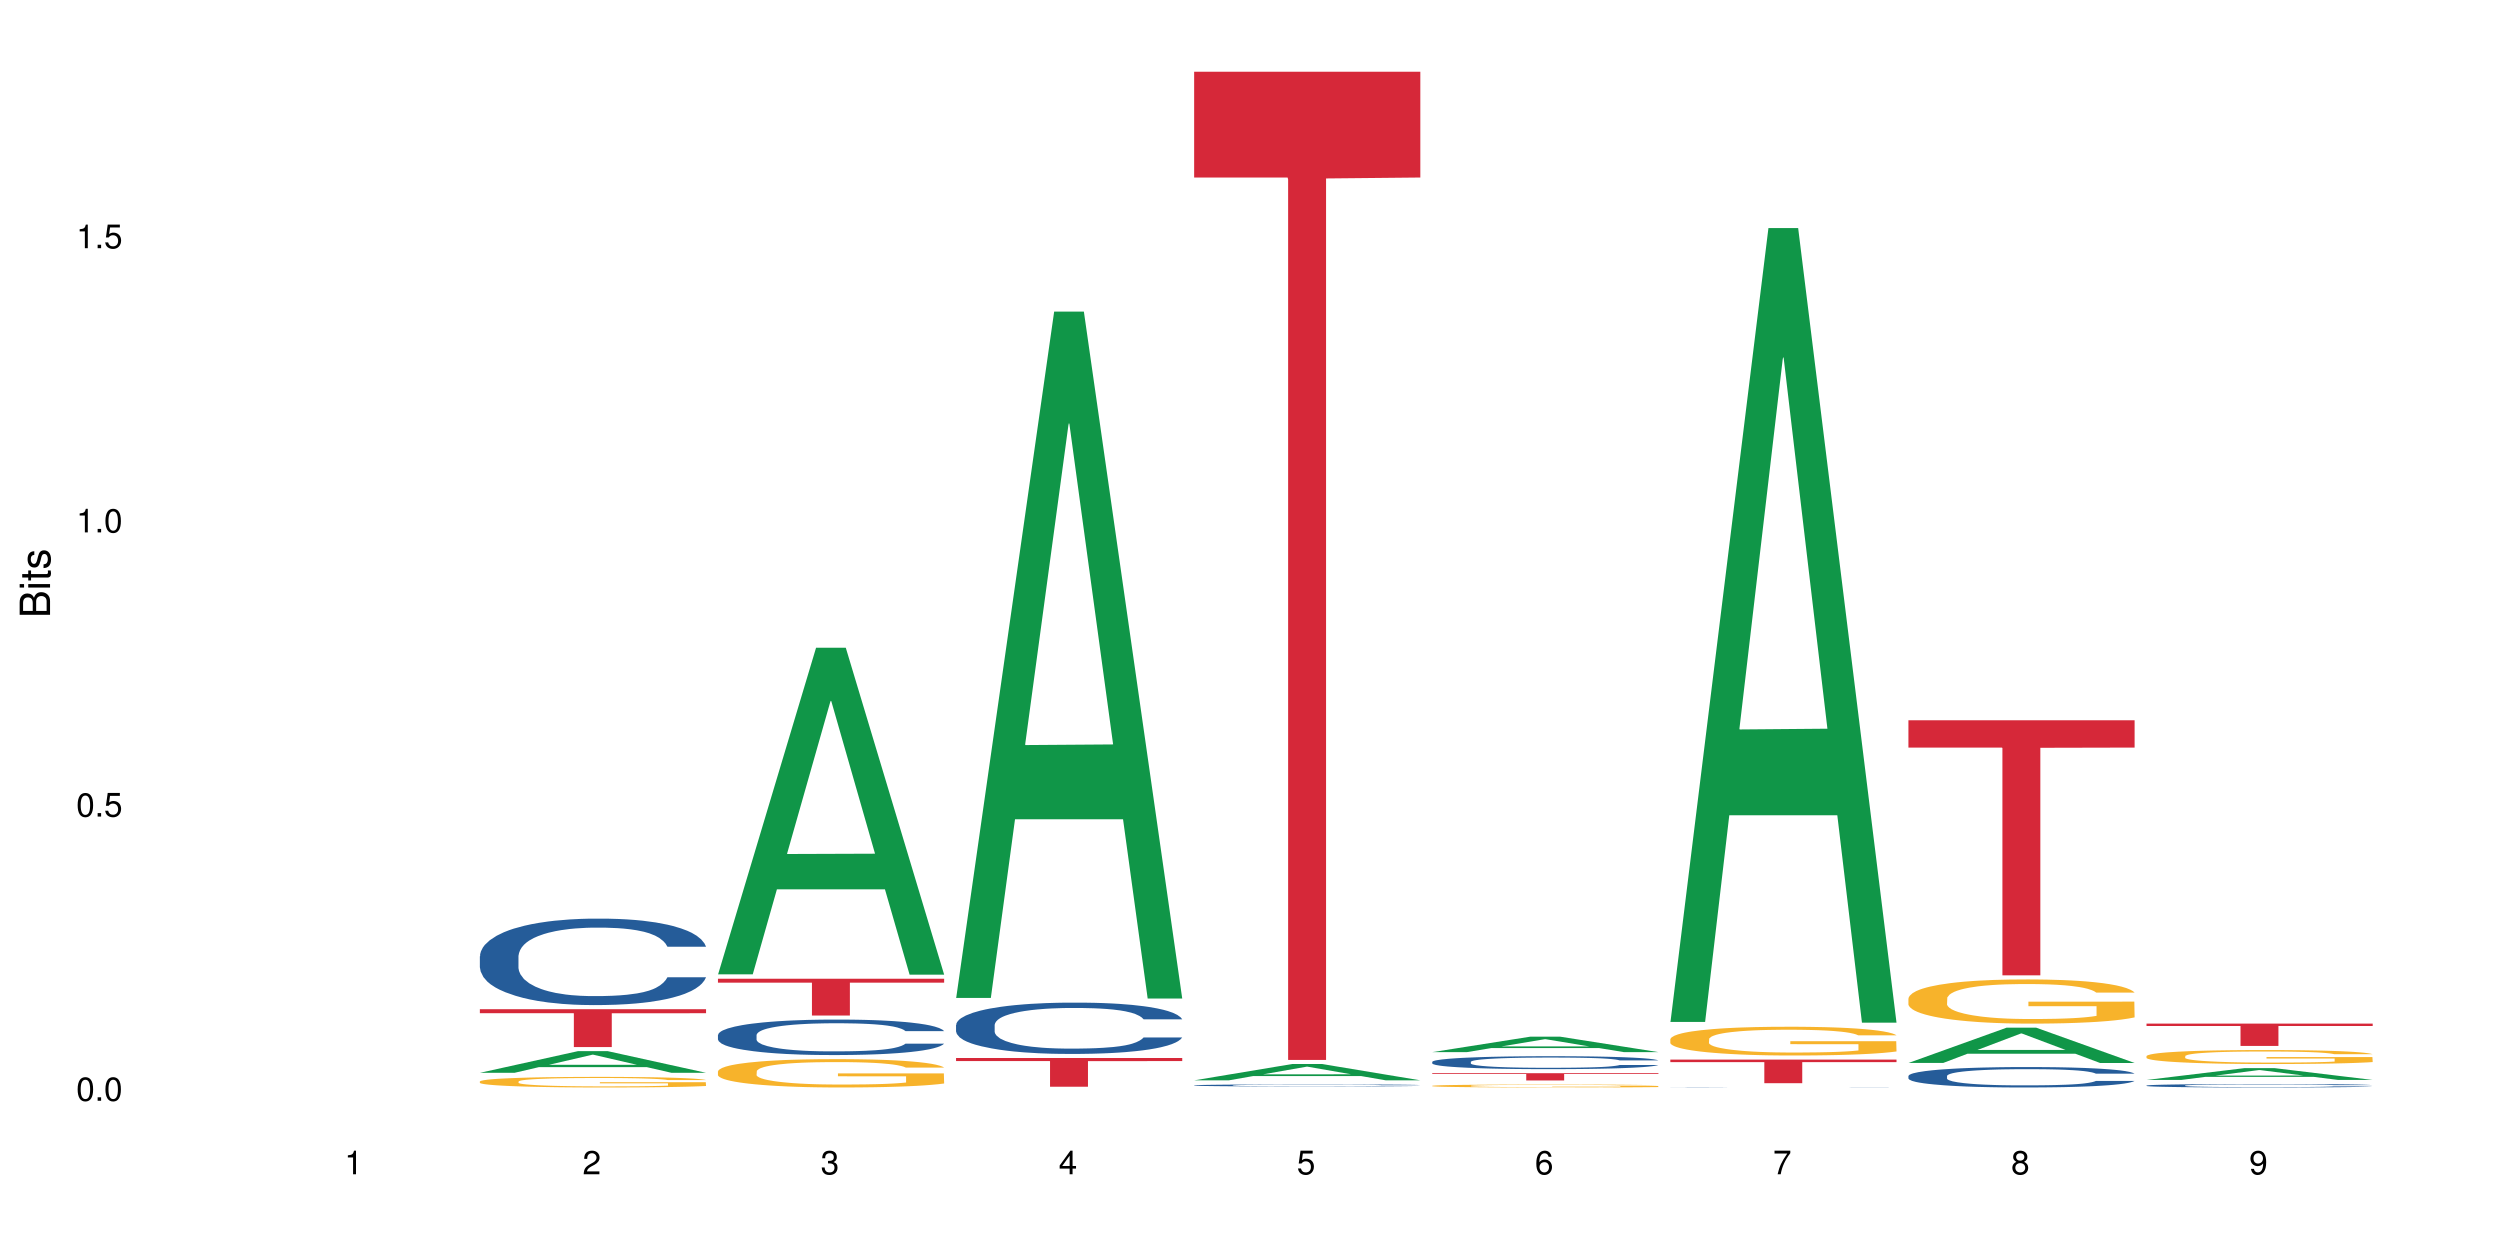 <?xml version="1.0" encoding="UTF-8"?>
<svg xmlns="http://www.w3.org/2000/svg" xmlns:xlink="http://www.w3.org/1999/xlink" width="720pt" height="360pt" viewBox="0 0 720 360" version="1.1">
<defs>
<g>
<symbol overflow="visible" id="glyph0-0">
<path style="stroke:none;" d=""/>
</symbol>
<symbol overflow="visible" id="glyph0-1">
<path style="stroke:none;" d="M 2.641 -6.797 C 2 -6.797 1.422 -6.531 1.078 -6.047 C 0.641 -5.453 0.406 -4.547 0.406 -3.297 C 0.406 -1 1.188 0.219 2.641 0.219 C 4.078 0.219 4.859 -1 4.859 -3.234 C 4.859 -4.562 4.656 -5.438 4.203 -6.047 C 3.844 -6.531 3.281 -6.797 2.641 -6.797 Z M 2.641 -6.047 C 3.547 -6.047 4 -5.125 4 -3.312 C 4 -1.375 3.562 -0.484 2.625 -0.484 C 1.734 -0.484 1.281 -1.422 1.281 -3.281 C 1.281 -5.141 1.734 -6.047 2.641 -6.047 Z M 2.641 -6.047 "/>
</symbol>
<symbol overflow="visible" id="glyph0-2">
<path style="stroke:none;" d="M 1.828 -1 L 0.828 -1 L 0.828 0 L 1.828 0 Z M 1.828 -1 "/>
</symbol>
<symbol overflow="visible" id="glyph0-3">
<path style="stroke:none;" d="M 4.562 -6.797 L 1.062 -6.797 L 0.547 -3.094 L 1.328 -3.094 C 1.719 -3.562 2.047 -3.734 2.578 -3.734 C 3.484 -3.734 4.062 -3.109 4.062 -2.094 C 4.062 -1.125 3.484 -0.531 2.578 -0.531 C 1.828 -0.531 1.375 -0.906 1.188 -1.672 L 0.328 -1.672 C 0.453 -1.109 0.547 -0.844 0.75 -0.594 C 1.125 -0.078 1.828 0.219 2.594 0.219 C 3.969 0.219 4.922 -0.781 4.922 -2.219 C 4.922 -3.562 4.031 -4.484 2.719 -4.484 C 2.25 -4.484 1.859 -4.359 1.469 -4.062 L 1.734 -5.969 L 4.562 -5.969 Z M 4.562 -6.797 "/>
</symbol>
<symbol overflow="visible" id="glyph0-4">
<path style="stroke:none;" d="M 2.484 -4.844 L 2.484 0 L 3.328 0 L 3.328 -6.797 L 2.766 -6.797 C 2.469 -5.75 2.281 -5.609 0.984 -5.453 L 0.984 -4.844 Z M 2.484 -4.844 "/>
</symbol>
<symbol overflow="visible" id="glyph0-5">
<path style="stroke:none;" d="M 4.859 -0.828 L 1.281 -0.828 C 1.359 -1.391 1.672 -1.75 2.5 -2.234 L 3.469 -2.75 C 4.406 -3.266 4.906 -3.969 4.906 -4.812 C 4.906 -5.375 4.672 -5.906 4.266 -6.266 C 3.859 -6.625 3.375 -6.797 2.719 -6.797 C 1.859 -6.797 1.219 -6.5 0.844 -5.922 C 0.609 -5.562 0.5 -5.125 0.484 -4.438 L 1.328 -4.438 C 1.359 -4.906 1.406 -5.188 1.531 -5.406 C 1.75 -5.812 2.188 -6.062 2.703 -6.062 C 3.469 -6.062 4.031 -5.516 4.031 -4.781 C 4.031 -4.25 3.719 -3.797 3.125 -3.438 L 2.234 -2.938 C 0.812 -2.141 0.406 -1.5 0.328 0 L 4.859 0 Z M 4.859 -0.828 "/>
</symbol>
<symbol overflow="visible" id="glyph0-6">
<path style="stroke:none;" d="M 2.125 -3.125 L 2.578 -3.125 C 3.516 -3.125 3.984 -2.703 3.984 -1.891 C 3.984 -1.031 3.469 -0.531 2.578 -0.531 C 1.656 -0.531 1.203 -0.984 1.156 -1.969 L 0.312 -1.969 C 0.344 -1.422 0.438 -1.078 0.609 -0.766 C 0.953 -0.109 1.625 0.219 2.547 0.219 C 3.953 0.219 4.859 -0.609 4.859 -1.906 C 4.859 -2.766 4.516 -3.25 3.703 -3.516 C 4.344 -3.766 4.656 -4.25 4.656 -4.938 C 4.656 -6.109 3.875 -6.797 2.578 -6.797 C 1.203 -6.797 0.484 -6.047 0.453 -4.609 L 1.297 -4.609 C 1.312 -5.016 1.344 -5.25 1.453 -5.453 C 1.641 -5.828 2.062 -6.062 2.594 -6.062 C 3.344 -6.062 3.797 -5.625 3.797 -4.906 C 3.797 -4.422 3.609 -4.141 3.25 -3.984 C 3.016 -3.891 2.719 -3.844 2.125 -3.844 Z M 2.125 -3.125 "/>
</symbol>
<symbol overflow="visible" id="glyph0-7">
<path style="stroke:none;" d="M 3.141 -1.625 L 3.141 0 L 3.984 0 L 3.984 -1.625 L 4.984 -1.625 L 4.984 -2.391 L 3.984 -2.391 L 3.984 -6.797 L 3.359 -6.797 L 0.266 -2.516 L 0.266 -1.625 Z M 3.141 -2.391 L 1 -2.391 L 3.141 -5.359 Z M 3.141 -2.391 "/>
</symbol>
<symbol overflow="visible" id="glyph0-8">
<path style="stroke:none;" d="M 4.781 -5.031 C 4.609 -6.141 3.891 -6.797 2.844 -6.797 C 2.094 -6.797 1.422 -6.438 1.031 -5.828 C 0.609 -5.172 0.406 -4.344 0.406 -3.094 C 0.406 -1.953 0.578 -1.234 0.984 -0.625 C 1.359 -0.078 1.953 0.219 2.703 0.219 C 3.984 0.219 4.922 -0.734 4.922 -2.078 C 4.922 -3.344 4.062 -4.234 2.844 -4.234 C 2.172 -4.234 1.641 -3.969 1.281 -3.469 C 1.281 -5.125 1.828 -6.047 2.797 -6.047 C 3.391 -6.047 3.797 -5.672 3.938 -5.031 Z M 2.734 -3.484 C 3.547 -3.484 4.062 -2.922 4.062 -2 C 4.062 -1.156 3.484 -0.531 2.703 -0.531 C 1.922 -0.531 1.328 -1.188 1.328 -2.047 C 1.328 -2.891 1.906 -3.484 2.734 -3.484 Z M 2.734 -3.484 "/>
</symbol>
<symbol overflow="visible" id="glyph0-9">
<path style="stroke:none;" d="M 4.984 -6.797 L 0.438 -6.797 L 0.438 -5.969 L 4.109 -5.969 C 2.5 -3.656 1.828 -2.234 1.328 0 L 2.219 0 C 2.594 -2.172 3.453 -4.047 4.984 -6.094 Z M 4.984 -6.797 "/>
</symbol>
<symbol overflow="visible" id="glyph0-10">
<path style="stroke:none;" d="M 3.75 -3.578 C 4.453 -4 4.688 -4.344 4.688 -4.984 C 4.688 -6.047 3.844 -6.797 2.641 -6.797 C 1.438 -6.797 0.594 -6.047 0.594 -4.984 C 0.594 -4.359 0.828 -4.016 1.516 -3.578 C 0.734 -3.203 0.359 -2.641 0.359 -1.891 C 0.359 -0.641 1.297 0.219 2.641 0.219 C 3.984 0.219 4.922 -0.641 4.922 -1.875 C 4.922 -2.641 4.531 -3.203 3.75 -3.578 Z M 2.641 -6.047 C 3.359 -6.047 3.812 -5.625 3.812 -4.969 C 3.812 -4.344 3.344 -3.922 2.641 -3.922 C 1.922 -3.922 1.453 -4.344 1.453 -4.984 C 1.453 -5.625 1.922 -6.047 2.641 -6.047 Z M 2.641 -3.203 C 3.484 -3.203 4.062 -2.672 4.062 -1.875 C 4.062 -1.062 3.484 -0.531 2.625 -0.531 C 1.797 -0.531 1.219 -1.078 1.219 -1.875 C 1.219 -2.672 1.797 -3.203 2.641 -3.203 Z M 2.641 -3.203 "/>
</symbol>
<symbol overflow="visible" id="glyph0-11">
<path style="stroke:none;" d="M 0.516 -1.547 C 0.672 -0.438 1.406 0.219 2.438 0.219 C 3.188 0.219 3.859 -0.141 4.266 -0.75 C 4.688 -1.406 4.891 -2.25 4.891 -3.484 C 4.891 -4.625 4.703 -5.359 4.312 -5.953 C 3.938 -6.5 3.344 -6.797 2.594 -6.797 C 1.297 -6.797 0.359 -5.844 0.359 -4.516 C 0.359 -3.25 1.234 -2.344 2.453 -2.344 C 3.094 -2.344 3.562 -2.578 4.016 -3.109 C 4 -1.453 3.469 -0.531 2.5 -0.531 C 1.906 -0.531 1.484 -0.906 1.359 -1.547 Z M 2.578 -6.062 C 3.375 -6.062 3.969 -5.406 3.969 -4.531 C 3.969 -3.688 3.375 -3.094 2.547 -3.094 C 1.734 -3.094 1.234 -3.672 1.234 -4.578 C 1.234 -5.438 1.797 -6.062 2.578 -6.062 Z M 2.578 -6.062 "/>
</symbol>
<symbol overflow="visible" id="glyph1-0">
<path style="stroke:none;" d=""/>
</symbol>
<symbol overflow="visible" id="glyph1-1">
<path style="stroke:none;" d="M 0 -0.953 L 0 -4.891 C 0 -5.719 -0.234 -6.344 -0.734 -6.797 C -1.188 -7.234 -1.812 -7.469 -2.5 -7.469 C -3.547 -7.469 -4.188 -7 -4.625 -5.875 C -4.984 -6.672 -5.641 -7.094 -6.531 -7.094 C -7.156 -7.094 -7.734 -6.859 -8.141 -6.391 C -8.562 -5.938 -8.75 -5.344 -8.75 -4.5 L -8.75 -0.953 Z M -4.984 -2.062 L -7.766 -2.062 L -7.766 -4.219 C -7.766 -4.844 -7.688 -5.203 -7.453 -5.5 C -7.219 -5.812 -6.859 -5.969 -6.375 -5.969 C -5.906 -5.969 -5.531 -5.812 -5.297 -5.5 C -5.062 -5.203 -4.984 -4.844 -4.984 -4.219 Z M -0.984 -2.062 L -4 -2.062 L -4 -4.781 C -4 -5.328 -3.859 -5.688 -3.578 -5.953 C -3.297 -6.219 -2.922 -6.359 -2.484 -6.359 C -2.062 -6.359 -1.688 -6.219 -1.406 -5.953 C -1.109 -5.688 -0.984 -5.328 -0.984 -4.781 Z M -0.984 -2.062 "/>
</symbol>
<symbol overflow="visible" id="glyph1-2">
<path style="stroke:none;" d="M -6.281 -1.797 L -6.281 -0.797 L 0 -0.797 L 0 -1.797 Z M -8.75 -1.797 L -8.75 -0.797 L -7.484 -0.797 L -7.484 -1.797 Z M -8.75 -1.797 "/>
</symbol>
<symbol overflow="visible" id="glyph1-3">
<path style="stroke:none;" d="M -6.281 -3.047 L -6.281 -2.016 L -8.016 -2.016 L -8.016 -1.016 L -6.281 -1.016 L -6.281 -0.172 L -5.469 -0.172 L -5.469 -1.016 L -0.719 -1.016 C -0.078 -1.016 0.281 -1.453 0.281 -2.234 C 0.281 -2.469 0.25 -2.719 0.188 -3.047 L -0.641 -3.047 C -0.609 -2.922 -0.594 -2.766 -0.594 -2.562 C -0.594 -2.141 -0.719 -2.016 -1.156 -2.016 L -5.469 -2.016 L -5.469 -3.047 Z M -6.281 -3.047 "/>
</symbol>
<symbol overflow="visible" id="glyph1-4">
<path style="stroke:none;" d="M -4.531 -5.25 C -5.766 -5.25 -6.469 -4.422 -6.469 -2.969 C -6.469 -1.516 -5.719 -0.562 -4.547 -0.562 C -3.562 -0.562 -3.094 -1.062 -2.734 -2.562 L -2.516 -3.484 C -2.344 -4.188 -2.094 -4.469 -1.625 -4.469 C -1.047 -4.469 -0.641 -3.875 -0.641 -3 C -0.641 -2.453 -0.797 -2 -1.062 -1.75 C -1.25 -1.594 -1.422 -1.531 -1.875 -1.469 L -1.875 -0.406 C -0.422 -0.453 0.281 -1.266 0.281 -2.922 C 0.281 -4.5 -0.5 -5.516 -1.719 -5.516 C -2.656 -5.516 -3.172 -4.984 -3.469 -3.734 L -3.703 -2.766 C -3.891 -1.953 -4.156 -1.609 -4.594 -1.609 C -5.172 -1.609 -5.547 -2.125 -5.547 -2.938 C -5.547 -3.75 -5.203 -4.172 -4.531 -4.203 Z M -4.531 -5.25 "/>
</symbol>
</g>
</defs>
<g id="surface102956">
<rect x="0" y="0" width="720" height="360" style="fill:rgb(100%,100%,100%);fill-opacity:1;stroke:none;"/>
<path style=" stroke:none;fill-rule:nonzero;fill:rgb(6.275%,58.824%,28.235%);fill-opacity:1;" d="M 138.199 308.961 L 138.27 308.957 L 166.457 302.73 L 175.016 302.73 L 203.344 308.969 L 193.391 308.969 L 186.293 307.34 L 155.18 307.34 L 148.223 308.961 L 138.199 308.961 L 158.176 306.664 L 183.438 306.66 L 170.84 303.75 L 170.703 303.742 L 170.562 303.762 L 158.105 306.66 L 158.176 306.664 Z M 138.199 308.961 "/>
<path style=" stroke:none;fill-rule:nonzero;fill:rgb(14.51%,36.078%,60%);fill-opacity:1;" d="M 138.199 275.406 L 138.281 275.383 L 138.281 274.836 L 138.52 273.973 L 139.074 272.879 L 139.629 272.129 L 141.059 270.789 L 143.047 269.492 L 145.113 268.488 L 146.621 267.898 L 147.973 267.441 L 151.07 266.602 L 153.055 266.168 L 155.199 265.781 L 157.82 265.395 L 159.73 265.168 L 164.02 264.805 L 167.195 264.645 L 169.66 264.574 L 174.98 264.574 L 178.16 264.668 L 180.465 264.781 L 183.004 264.961 L 185.148 265.168 L 188.883 265.668 L 192.219 266.305 L 193.73 266.668 L 196.113 267.375 L 197.941 268.059 L 199.211 268.648 L 200.641 269.492 L 201.914 270.516 L 202.867 271.676 L 203.344 272.652 L 192.219 272.652 L 191.664 271.742 L 191.027 271.039 L 189.836 270.105 L 188.645 269.445 L 186.977 268.785 L 185.469 268.352 L 183.402 267.922 L 181.574 267.648 L 179.668 267.441 L 177.84 267.305 L 174.348 267.168 L 170.293 267.168 L 168.785 267.215 L 165.688 267.398 L 164.02 267.555 L 161.637 267.875 L 159.969 268.172 L 157.98 268.625 L 156.629 269.012 L 154.961 269.605 L 153.77 270.129 L 152.422 270.879 L 151.625 271.449 L 150.91 272.086 L 150.273 272.836 L 149.797 273.633 L 149.48 274.473 L 149.32 275.293 L 149.32 278.82 L 149.48 279.637 L 149.879 280.594 L 150.91 281.98 L 152.422 283.188 L 154.168 284.145 L 155.836 284.824 L 156.789 285.145 L 158.059 285.508 L 160.047 285.965 L 162.906 286.418 L 164.574 286.602 L 167.117 286.781 L 169.738 286.875 L 173.234 286.875 L 176.332 286.781 L 178.398 286.668 L 180.543 286.488 L 183.48 286.102 L 185.309 285.734 L 186.898 285.305 L 188.09 284.871 L 188.883 284.508 L 190.074 283.801 L 191.027 283.027 L 191.742 282.23 L 192.219 281.457 L 203.344 281.457 L 202.867 282.367 L 202.152 283.258 L 201.438 283.914 L 200.324 284.711 L 199.051 285.418 L 197.227 286.215 L 195.715 286.738 L 193.73 287.305 L 191.902 287.738 L 189.918 288.125 L 186.977 288.582 L 185.07 288.809 L 183.004 289.012 L 180.543 289.195 L 177.445 289.355 L 174.109 289.445 L 171.008 289.469 L 167.672 289.422 L 165.211 289.332 L 161.953 289.125 L 157.902 288.715 L 154.961 288.285 L 152.66 287.852 L 150.672 287.398 L 148.449 286.781 L 145.59 285.781 L 143.84 285.008 L 142.648 284.371 L 141.297 283.484 L 140.344 282.688 L 139.234 281.414 L 138.438 279.797 L 138.199 278.547 Z M 138.199 275.406 "/>
<path style=" stroke:none;fill-rule:nonzero;fill:rgb(96.863%,70.196%,16.863%);fill-opacity:1;" d="M 138.199 311.449 L 138.281 311.449 L 138.281 311.391 L 138.598 311.266 L 139.391 311.094 L 140.426 310.949 L 141.535 310.84 L 142.25 310.781 L 143.441 310.695 L 144.477 310.637 L 147.098 310.512 L 150.434 310.395 L 152.262 310.344 L 154.328 310.297 L 157.266 310.242 L 158.617 310.223 L 162.746 310.18 L 167.434 310.152 L 172.598 310.141 L 174.98 310.145 L 178.238 310.156 L 182.688 310.188 L 185.23 310.215 L 187.215 310.242 L 189.281 310.277 L 191.824 310.336 L 194.207 310.402 L 196.113 310.469 L 198.02 310.551 L 199.609 310.641 L 200.957 310.738 L 202.152 310.855 L 202.867 310.953 L 203.344 311.051 L 192.301 311.051 L 191.664 310.953 L 190.949 310.879 L 189.758 310.785 L 188.566 310.719 L 187.375 310.668 L 185.148 310.594 L 183.242 310.551 L 180.859 310.512 L 178.555 310.484 L 175.934 310.469 L 174.348 310.465 L 170.137 310.465 L 166.324 310.484 L 164.098 310.504 L 162.508 310.527 L 160.285 310.57 L 158.934 310.602 L 158.141 310.625 L 155.758 310.711 L 154.168 310.789 L 153.293 310.844 L 152.184 310.926 L 151.387 311 L 150.512 311.113 L 150.035 311.195 L 149.402 311.387 L 149.32 311.887 L 149.559 311.992 L 150.035 312.109 L 150.672 312.207 L 151.625 312.316 L 152.578 312.395 L 154.246 312.504 L 155.676 312.578 L 156.789 312.625 L 158.934 312.699 L 159.809 312.723 L 161.875 312.773 L 164.02 312.812 L 166.641 312.848 L 168.625 312.863 L 171.805 312.879 L 175.855 312.879 L 180.621 312.859 L 183.641 312.84 L 185.707 312.816 L 187.059 312.797 L 188.727 312.766 L 189.918 312.738 L 191.027 312.707 L 192.379 312.66 L 192.379 311.992 L 172.758 311.992 L 172.758 311.68 L 203.262 311.676 L 203.344 312.766 L 201.676 312.84 L 199.609 312.914 L 197.621 312.969 L 195.559 313.016 L 192.617 313.07 L 190.234 313.105 L 186.578 313.145 L 183.242 313.168 L 179.746 313.184 L 176.648 313.191 L 172.996 313.195 L 169.738 313.191 L 166.242 313.172 L 163.461 313.152 L 160.922 313.125 L 158.379 313.086 L 155.199 313.027 L 153.137 312.98 L 150.988 312.922 L 148.844 312.852 L 146.938 312.777 L 145.668 312.719 L 144.398 312.652 L 143.047 312.57 L 141.773 312.473 L 140.82 312.387 L 139.949 312.289 L 139.312 312.199 L 138.676 312.07 L 138.359 311.973 L 138.199 311.887 Z M 138.199 311.449 "/>
<path style=" stroke:none;fill-rule:nonzero;fill:rgb(83.922%,15.686%,22.353%);fill-opacity:1;" d="M 138.199 290.641 L 203.344 290.641 L 203.344 291.809 L 176.191 291.82 L 176.191 301.555 L 165.27 301.555 L 165.27 291.832 L 165.113 291.809 L 138.199 291.809 Z M 138.199 290.641 "/>
<path style=" stroke:none;fill-rule:nonzero;fill:rgb(6.275%,58.824%,28.235%);fill-opacity:1;" d="M 206.77 280.609 L 206.84 280.52 L 235.027 186.547 L 243.586 186.547 L 271.914 280.695 L 261.961 280.695 L 254.863 256.121 L 223.754 256.121 L 216.793 280.609 L 206.77 280.609 L 226.746 245.953 L 252.008 245.863 L 239.41 201.93 L 239.273 201.84 L 239.133 202.105 L 226.676 245.863 L 226.746 245.953 Z M 206.77 280.609 "/>
<path style=" stroke:none;fill-rule:nonzero;fill:rgb(14.51%,36.078%,60%);fill-opacity:1;" d="M 206.77 298.086 L 206.852 298.078 L 206.852 297.852 L 207.09 297.496 L 207.645 297.051 L 208.199 296.742 L 209.629 296.191 L 211.617 295.66 L 213.684 295.25 L 215.191 295.004 L 216.543 294.82 L 219.641 294.473 L 221.625 294.297 L 223.77 294.137 L 226.395 293.98 L 228.301 293.887 L 232.59 293.734 L 235.766 293.672 L 238.23 293.641 L 243.551 293.641 L 246.73 293.68 L 249.035 293.727 L 251.574 293.801 L 253.723 293.887 L 257.453 294.09 L 260.793 294.352 L 262.301 294.5 L 264.684 294.789 L 266.512 295.07 L 267.781 295.312 L 269.211 295.66 L 270.484 296.078 L 271.438 296.555 L 271.914 296.957 L 260.793 296.957 L 260.234 296.582 L 259.598 296.293 L 258.406 295.91 L 257.215 295.641 L 255.547 295.371 L 254.039 295.191 L 251.973 295.016 L 250.145 294.902 L 248.238 294.82 L 246.414 294.762 L 242.918 294.707 L 238.863 294.707 L 237.355 294.727 L 234.258 294.801 L 232.59 294.867 L 230.207 294.996 L 228.539 295.117 L 226.551 295.305 L 225.203 295.461 L 223.531 295.707 L 222.34 295.922 L 220.992 296.227 L 220.195 296.461 L 219.48 296.723 L 218.848 297.031 L 218.371 297.359 L 218.051 297.703 L 217.891 298.039 L 217.891 299.488 L 218.051 299.824 L 218.449 300.215 L 219.48 300.785 L 220.992 301.277 L 222.738 301.672 L 224.406 301.949 L 225.359 302.082 L 226.633 302.23 L 228.617 302.418 L 231.477 302.605 L 233.145 302.68 L 235.688 302.754 L 238.309 302.793 L 241.805 302.793 L 244.902 302.754 L 246.969 302.707 L 249.113 302.633 L 252.051 302.473 L 253.879 302.324 L 255.469 302.148 L 256.66 301.969 L 257.453 301.82 L 258.645 301.531 L 259.598 301.215 L 260.312 300.887 L 260.793 300.57 L 271.914 300.57 L 271.438 300.941 L 270.723 301.309 L 270.008 301.578 L 268.895 301.902 L 267.621 302.195 L 265.797 302.52 L 264.285 302.734 L 262.301 302.969 L 260.473 303.145 L 258.488 303.305 L 255.547 303.492 L 253.641 303.586 L 251.574 303.668 L 249.113 303.742 L 246.016 303.809 L 242.68 303.848 L 239.582 303.855 L 236.242 303.836 L 233.781 303.801 L 230.523 303.715 L 226.473 303.547 L 223.531 303.371 L 221.23 303.191 L 219.242 303.004 L 217.02 302.754 L 214.16 302.344 L 212.41 302.027 L 211.219 301.766 L 209.867 301.398 L 208.914 301.074 L 207.805 300.551 L 207.008 299.887 L 206.77 299.375 Z M 206.77 298.086 "/>
<path style=" stroke:none;fill-rule:nonzero;fill:rgb(96.863%,70.196%,16.863%);fill-opacity:1;" d="M 206.77 308.527 L 206.852 308.52 L 206.852 308.371 L 207.168 308.035 L 207.961 307.574 L 208.996 307.191 L 210.105 306.895 L 210.82 306.738 L 212.016 306.516 L 213.047 306.352 L 215.668 306.016 L 219.004 305.703 L 220.832 305.566 L 222.898 305.441 L 225.836 305.297 L 227.188 305.246 L 231.316 305.129 L 236.004 305.051 L 241.168 305.031 L 243.551 305.039 L 246.809 305.066 L 251.258 305.148 L 253.801 305.223 L 255.785 305.297 L 257.852 305.395 L 260.395 305.543 L 262.777 305.723 L 264.684 305.902 L 266.59 306.125 L 268.18 306.363 L 269.531 306.625 L 270.723 306.938 L 271.438 307.199 L 271.914 307.461 L 260.871 307.461 L 260.234 307.199 L 259.52 307 L 258.328 306.754 L 257.137 306.574 L 255.945 306.434 L 253.723 306.238 L 251.812 306.117 L 249.43 306.016 L 247.129 305.949 L 244.504 305.902 L 242.918 305.887 L 238.707 305.887 L 234.895 305.941 L 232.668 306 L 231.078 306.059 L 228.855 306.172 L 227.504 306.262 L 226.711 306.32 L 224.328 306.551 L 222.738 306.762 L 221.863 306.902 L 220.754 307.125 L 219.957 307.328 L 219.086 307.625 L 218.609 307.848 L 217.973 308.355 L 217.891 309.699 L 218.133 309.98 L 218.609 310.289 L 219.242 310.555 L 220.195 310.84 L 221.148 311.055 L 222.816 311.348 L 224.246 311.539 L 225.359 311.668 L 227.504 311.867 L 228.379 311.938 L 230.445 312.07 L 232.59 312.176 L 235.211 312.266 L 237.195 312.309 L 240.375 312.344 L 244.426 312.344 L 249.191 312.301 L 252.211 312.242 L 254.277 312.184 L 255.629 312.129 L 257.297 312.047 L 258.488 311.973 L 259.598 311.891 L 260.949 311.766 L 260.949 309.98 L 241.328 309.973 L 241.328 309.141 L 271.832 309.133 L 271.914 312.047 L 270.246 312.25 L 268.18 312.441 L 266.191 312.59 L 264.129 312.719 L 261.188 312.859 L 258.805 312.949 L 255.152 313.055 L 251.812 313.121 L 248.32 313.164 L 245.219 313.188 L 241.566 313.195 L 238.309 313.18 L 234.812 313.137 L 232.031 313.078 L 229.492 313 L 226.949 312.906 L 223.77 312.75 L 221.707 312.621 L 219.562 312.465 L 217.414 312.277 L 215.508 312.078 L 214.238 311.922 L 212.969 311.742 L 211.617 311.52 L 210.344 311.266 L 209.391 311.035 L 208.52 310.773 L 207.883 310.527 L 207.246 310.191 L 206.93 309.922 L 206.77 309.691 Z M 206.77 308.527 "/>
<path style=" stroke:none;fill-rule:nonzero;fill:rgb(83.922%,15.686%,22.353%);fill-opacity:1;" d="M 206.77 281.871 L 271.914 281.871 L 271.914 283.004 L 244.766 283.016 L 244.766 292.469 L 233.84 292.469 L 233.84 283.023 L 233.684 283.004 L 206.77 283.004 Z M 206.77 281.871 "/>
<path style=" stroke:none;fill-rule:nonzero;fill:rgb(6.275%,58.824%,28.235%);fill-opacity:1;" d="M 275.34 287.402 L 275.41 287.215 L 303.598 89.738 L 312.156 89.738 L 340.484 287.586 L 330.531 287.586 L 323.434 235.941 L 292.324 235.941 L 285.363 287.402 L 275.34 287.402 L 295.316 214.578 L 320.578 214.395 L 307.98 122.062 L 307.844 121.879 L 307.703 122.434 L 295.246 214.395 L 295.316 214.578 Z M 275.34 287.402 "/>
<path style=" stroke:none;fill-rule:nonzero;fill:rgb(14.51%,36.078%,60%);fill-opacity:1;" d="M 275.34 295.191 L 275.422 295.176 L 275.422 294.852 L 275.66 294.34 L 276.215 293.691 L 276.77 293.246 L 278.203 292.449 L 280.188 291.68 L 282.254 291.086 L 283.762 290.734 L 285.113 290.465 L 288.211 289.965 L 290.195 289.707 L 292.344 289.477 L 294.965 289.25 L 296.871 289.113 L 301.16 288.898 L 304.336 288.805 L 306.801 288.762 L 312.121 288.762 L 315.301 288.816 L 317.605 288.883 L 320.148 288.992 L 322.293 289.113 L 326.023 289.41 L 329.363 289.789 L 330.871 290.004 L 333.254 290.422 L 335.082 290.828 L 336.352 291.18 L 337.781 291.68 L 339.055 292.289 L 340.008 292.977 L 340.484 293.559 L 329.363 293.559 L 328.805 293.016 L 328.172 292.598 L 326.977 292.043 L 325.785 291.652 L 324.117 291.262 L 322.609 291.004 L 320.543 290.746 L 318.715 290.586 L 316.809 290.465 L 314.984 290.383 L 311.488 290.301 L 307.438 290.301 L 305.926 290.328 L 302.828 290.438 L 301.16 290.531 L 298.777 290.723 L 297.109 290.895 L 295.121 291.168 L 293.773 291.395 L 292.105 291.746 L 290.91 292.059 L 289.562 292.504 L 288.766 292.84 L 288.051 293.219 L 287.418 293.664 L 286.941 294.137 L 286.621 294.637 L 286.465 295.125 L 286.465 297.215 L 286.621 297.703 L 287.02 298.27 L 288.051 299.094 L 289.562 299.809 L 291.309 300.375 L 292.977 300.781 L 293.93 300.973 L 295.203 301.188 L 297.188 301.457 L 300.047 301.727 L 301.715 301.836 L 304.258 301.941 L 306.879 301.996 L 310.375 301.996 L 313.473 301.941 L 315.539 301.875 L 317.684 301.766 L 320.625 301.539 L 322.449 301.32 L 324.039 301.066 L 325.23 300.809 L 326.023 300.594 L 327.219 300.176 L 328.172 299.715 L 328.887 299.242 L 329.363 298.781 L 340.484 298.781 L 340.008 299.324 L 339.293 299.852 L 338.578 300.242 L 337.465 300.715 L 336.195 301.133 L 334.367 301.605 L 332.855 301.918 L 330.871 302.254 L 329.043 302.512 L 327.059 302.738 L 324.117 303.012 L 322.211 303.145 L 320.148 303.266 L 317.684 303.375 L 314.586 303.469 L 311.25 303.523 L 308.152 303.535 L 304.812 303.508 L 302.352 303.457 L 299.094 303.336 L 295.043 303.09 L 292.105 302.836 L 289.801 302.578 L 287.812 302.309 L 285.59 301.941 L 282.73 301.348 L 280.98 300.891 L 279.789 300.512 L 278.441 299.984 L 277.488 299.512 L 276.375 298.758 L 275.578 297.797 L 275.34 297.055 Z M 275.34 295.191 "/>
<path style=" stroke:none;fill-rule:nonzero;fill:rgb(83.922%,15.686%,22.353%);fill-opacity:1;" d="M 275.34 304.711 L 340.484 304.711 L 340.484 305.594 L 313.336 305.602 L 313.336 312.973 L 302.41 312.973 L 302.41 305.609 L 302.254 305.594 L 275.34 305.594 Z M 275.34 304.711 "/>
<path style=" stroke:none;fill-rule:nonzero;fill:rgb(6.275%,58.824%,28.235%);fill-opacity:1;" d="M 343.914 311.133 L 343.98 311.129 L 372.168 306.434 L 380.73 306.434 L 409.055 311.137 L 399.102 311.137 L 392.004 309.91 L 360.895 309.91 L 353.934 311.133 L 343.914 311.133 L 363.887 309.402 L 389.148 309.398 L 376.555 307.203 L 376.414 307.195 L 376.273 307.211 L 363.816 309.398 L 363.887 309.402 Z M 343.914 311.133 "/>
<path style=" stroke:none;fill-rule:nonzero;fill:rgb(14.51%,36.078%,60%);fill-opacity:1;" d="M 343.914 312.57 L 343.992 312.57 L 343.992 312.555 L 344.23 312.535 L 344.785 312.508 L 345.344 312.492 L 346.773 312.461 L 348.758 312.43 L 350.824 312.406 L 352.332 312.391 L 353.684 312.379 L 356.781 312.359 L 358.77 312.352 L 360.914 312.34 L 363.535 312.332 L 365.441 312.328 L 369.73 312.316 L 372.91 312.312 L 380.695 312.312 L 383.871 312.316 L 386.176 312.316 L 388.719 312.32 L 390.863 312.328 L 394.598 312.34 L 397.934 312.355 L 399.441 312.363 L 401.824 312.379 L 403.652 312.395 L 404.922 312.41 L 406.352 312.43 L 407.625 312.453 L 408.578 312.48 L 409.055 312.504 L 397.934 312.504 L 397.375 312.48 L 396.742 312.465 L 395.551 312.445 L 394.359 312.43 L 392.688 312.414 L 391.18 312.402 L 389.113 312.391 L 387.289 312.387 L 385.379 312.379 L 383.555 312.379 L 380.059 312.375 L 374.496 312.375 L 371.398 312.379 L 369.73 312.383 L 367.348 312.391 L 365.68 312.398 L 363.691 312.41 L 362.344 312.418 L 360.676 312.434 L 359.484 312.445 L 358.133 312.461 L 357.336 312.477 L 356.621 312.492 L 355.988 312.508 L 355.512 312.527 L 355.191 312.547 L 355.035 312.566 L 355.035 312.648 L 355.191 312.668 L 355.59 312.691 L 356.621 312.727 L 358.133 312.754 L 359.879 312.777 L 361.547 312.793 L 362.5 312.801 L 363.773 312.809 L 365.758 312.82 L 368.617 312.828 L 370.285 312.832 L 372.828 312.84 L 382.043 312.84 L 384.109 312.836 L 386.254 312.832 L 389.195 312.82 L 391.02 312.812 L 392.609 312.805 L 393.801 312.793 L 394.598 312.785 L 395.789 312.77 L 396.742 312.75 L 397.457 312.73 L 397.934 312.711 L 409.055 312.711 L 408.578 312.734 L 407.863 312.754 L 407.148 312.77 L 406.035 312.789 L 404.766 312.805 L 402.938 312.824 L 401.43 312.836 L 399.441 312.852 L 397.613 312.859 L 395.629 312.871 L 392.688 312.879 L 390.781 312.887 L 388.719 312.891 L 386.254 312.895 L 383.156 312.898 L 379.82 312.902 L 373.387 312.902 L 370.922 312.898 L 367.664 312.895 L 363.613 312.883 L 360.676 312.875 L 358.371 312.863 L 356.383 312.852 L 354.16 312.84 L 351.301 312.816 L 349.551 312.797 L 348.359 312.781 L 347.012 312.762 L 346.059 312.742 L 344.945 312.711 L 344.152 312.672 L 343.914 312.645 Z M 343.914 312.57 "/>
<path style=" stroke:none;fill-rule:nonzero;fill:rgb(83.922%,15.686%,22.353%);fill-opacity:1;" d="M 343.914 20.664 L 409.055 20.664 L 409.055 51.125 L 381.906 51.395 L 381.906 305.258 L 370.98 305.258 L 370.98 51.66 L 370.824 51.125 L 343.914 51.125 Z M 343.914 20.664 "/>
<path style=" stroke:none;fill-rule:nonzero;fill:rgb(6.275%,58.824%,28.235%);fill-opacity:1;" d="M 412.484 303.008 L 412.551 303.004 L 440.738 298.559 L 449.301 298.559 L 477.625 303.012 L 467.672 303.012 L 460.574 301.852 L 429.465 301.852 L 422.504 303.008 L 412.484 303.008 L 432.457 301.371 L 457.719 301.367 L 445.125 299.285 L 444.984 299.281 L 444.844 299.297 L 432.387 301.367 L 432.457 301.371 Z M 412.484 303.008 "/>
<path style=" stroke:none;fill-rule:nonzero;fill:rgb(14.51%,36.078%,60%);fill-opacity:1;" d="M 412.484 305.809 L 412.562 305.805 L 412.562 305.723 L 412.801 305.594 L 413.355 305.43 L 413.914 305.32 L 415.344 305.117 L 417.328 304.922 L 419.395 304.773 L 420.902 304.684 L 422.254 304.617 L 425.352 304.492 L 427.34 304.426 L 429.484 304.367 L 432.105 304.312 L 434.012 304.277 L 438.301 304.223 L 441.48 304.199 L 443.941 304.188 L 449.266 304.188 L 452.441 304.203 L 454.746 304.219 L 457.289 304.246 L 459.434 304.277 L 463.168 304.352 L 466.504 304.445 L 468.012 304.5 L 470.395 304.605 L 472.223 304.711 L 473.492 304.797 L 474.926 304.922 L 476.195 305.078 L 477.148 305.25 L 477.625 305.398 L 466.504 305.398 L 465.945 305.262 L 465.312 305.156 L 464.121 305.016 L 462.93 304.918 L 461.262 304.816 L 459.75 304.754 L 457.684 304.688 L 455.859 304.648 L 453.953 304.617 L 452.125 304.598 L 448.629 304.578 L 444.578 304.578 L 443.066 304.582 L 439.969 304.609 L 438.301 304.633 L 435.918 304.684 L 434.25 304.727 L 432.266 304.793 L 430.914 304.852 L 429.246 304.941 L 428.055 305.02 L 426.703 305.133 L 425.91 305.215 L 425.195 305.312 L 424.559 305.426 L 424.082 305.543 L 423.762 305.668 L 423.605 305.793 L 423.605 306.32 L 423.762 306.441 L 424.16 306.586 L 425.195 306.793 L 426.703 306.973 L 428.449 307.117 L 430.117 307.219 L 431.07 307.266 L 432.344 307.32 L 434.328 307.391 L 437.188 307.457 L 438.859 307.484 L 441.398 307.512 L 444.02 307.527 L 447.516 307.527 L 450.613 307.512 L 452.68 307.496 L 454.824 307.469 L 457.766 307.41 L 459.59 307.355 L 461.18 307.293 L 462.371 307.227 L 463.168 307.172 L 464.359 307.066 L 465.312 306.949 L 466.027 306.832 L 466.504 306.715 L 477.625 306.715 L 477.148 306.852 L 476.434 306.984 L 475.719 307.082 L 474.605 307.203 L 473.336 307.309 L 471.508 307.426 L 470 307.508 L 468.012 307.59 L 466.184 307.656 L 464.199 307.715 L 461.262 307.781 L 459.352 307.816 L 457.289 307.848 L 454.824 307.875 L 451.727 307.898 L 448.391 307.91 L 445.293 307.914 L 441.957 307.906 L 439.492 307.895 L 436.234 307.863 L 432.184 307.801 L 429.246 307.738 L 426.941 307.672 L 424.957 307.605 L 422.73 307.512 L 419.871 307.363 L 418.125 307.246 L 416.93 307.152 L 415.582 307.02 L 414.629 306.898 L 413.516 306.707 L 412.723 306.469 L 412.484 306.281 Z M 412.484 305.809 "/>
<path style=" stroke:none;fill-rule:nonzero;fill:rgb(96.863%,70.196%,16.863%);fill-opacity:1;" d="M 412.484 312.711 L 412.562 312.711 L 412.562 312.695 L 412.879 312.66 L 413.676 312.609 L 414.707 312.57 L 415.82 312.539 L 416.535 312.523 L 417.727 312.5 L 418.758 312.484 L 421.379 312.449 L 424.719 312.418 L 426.543 312.402 L 428.609 312.391 L 431.547 312.375 L 432.898 312.371 L 437.031 312.355 L 441.719 312.348 L 449.266 312.348 L 452.52 312.352 L 456.969 312.359 L 459.512 312.367 L 461.5 312.375 L 463.562 312.383 L 466.105 312.398 L 468.488 312.418 L 470.395 312.438 L 472.301 312.461 L 473.891 312.484 L 475.242 312.512 L 476.434 312.547 L 477.148 312.574 L 477.625 312.598 L 466.582 312.598 L 465.945 312.574 L 465.23 312.551 L 464.039 312.527 L 462.848 312.508 L 461.656 312.492 L 459.434 312.473 L 457.527 312.461 L 455.145 312.449 L 452.84 312.441 L 450.219 312.438 L 444.418 312.438 L 440.605 312.441 L 438.379 312.449 L 436.793 312.453 L 434.566 312.465 L 433.219 312.477 L 432.422 312.48 L 430.039 312.504 L 428.449 312.527 L 427.578 312.543 L 426.465 312.566 L 425.672 312.586 L 424.797 312.617 L 424.32 312.641 L 423.684 312.691 L 423.605 312.832 L 423.844 312.863 L 424.32 312.895 L 424.957 312.922 L 425.91 312.949 L 426.863 312.973 L 428.531 313.004 L 429.961 313.023 L 431.07 313.035 L 433.219 313.059 L 434.09 313.066 L 436.156 313.078 L 438.301 313.09 L 440.922 313.098 L 442.91 313.105 L 446.086 313.109 L 450.137 313.109 L 454.906 313.102 L 457.922 313.098 L 459.988 313.09 L 461.34 313.086 L 463.008 313.078 L 464.199 313.07 L 465.312 313.059 L 466.66 313.047 L 466.66 312.863 L 447.039 312.859 L 447.039 312.773 L 477.547 312.773 L 477.625 313.078 L 475.957 313.098 L 473.891 313.117 L 471.906 313.133 L 469.84 313.145 L 466.898 313.16 L 464.516 313.172 L 460.863 313.18 L 457.527 313.188 L 454.031 313.191 L 450.934 313.195 L 444.02 313.195 L 440.527 313.191 L 437.746 313.184 L 435.203 313.176 L 432.66 313.164 L 429.484 313.148 L 427.418 313.137 L 425.273 313.121 L 423.129 313.102 L 421.223 313.078 L 419.949 313.062 L 418.68 313.043 L 417.328 313.02 L 416.059 312.996 L 415.105 312.973 L 414.23 312.945 L 413.594 312.918 L 412.961 312.883 L 412.641 312.855 L 412.484 312.832 Z M 412.484 312.711 "/>
<path style=" stroke:none;fill-rule:nonzero;fill:rgb(83.922%,15.686%,22.353%);fill-opacity:1;" d="M 412.484 309.09 L 477.625 309.09 L 477.625 309.312 L 450.477 309.312 L 450.477 311.172 L 439.555 311.172 L 439.555 309.316 L 439.395 309.312 L 412.484 309.312 Z M 412.484 309.09 "/>
<path style=" stroke:none;fill-rule:nonzero;fill:rgb(6.275%,58.824%,28.235%);fill-opacity:1;" d="M 481.055 294.312 L 481.125 294.098 L 509.309 65.691 L 517.871 65.691 L 546.195 294.527 L 536.242 294.527 L 529.145 234.793 L 498.035 234.793 L 491.074 294.312 L 481.055 294.312 L 501.027 210.082 L 526.293 209.867 L 513.695 103.082 L 513.555 102.867 L 513.414 103.512 L 500.957 209.867 L 501.027 210.082 Z M 481.055 294.312 "/>
<path style=" stroke:none;fill-rule:nonzero;fill:rgb(14.51%,36.078%,60%);fill-opacity:1;" d="M 481.055 313.156 L 481.133 313.156 L 481.371 313.152 L 481.926 313.148 L 482.484 313.148 L 483.914 313.145 L 485.898 313.141 L 487.965 313.137 L 489.473 313.137 L 490.824 313.133 L 493.922 313.133 L 495.91 313.129 L 502.582 313.129 L 506.871 313.125 L 523.316 313.125 L 525.859 313.129 L 531.738 313.129 L 535.074 313.133 L 538.965 313.133 L 540.793 313.137 L 542.066 313.137 L 543.496 313.141 L 544.766 313.145 L 545.719 313.145 L 546.195 313.148 L 535.074 313.148 L 534.52 313.145 L 533.883 313.145 L 532.691 313.141 L 531.5 313.141 L 529.832 313.137 L 526.254 313.137 L 524.43 313.133 L 506.871 313.133 L 504.488 313.137 L 499.484 313.137 L 497.816 313.141 L 496.625 313.141 L 495.273 313.145 L 494.48 313.145 L 493.766 313.148 L 493.129 313.148 L 492.652 313.152 L 492.336 313.152 L 492.176 313.156 L 492.176 313.164 L 492.336 313.168 L 492.73 313.172 L 493.766 313.176 L 495.273 313.18 L 497.02 313.18 L 498.691 313.184 L 500.914 313.184 L 502.898 313.188 L 526.336 313.188 L 528.164 313.184 L 531.738 313.184 L 532.93 313.18 L 533.883 313.18 L 534.598 313.176 L 535.074 313.172 L 546.195 313.172 L 545.719 313.176 L 545.004 313.18 L 544.289 313.18 L 543.176 313.184 L 541.906 313.184 L 540.078 313.188 L 538.57 313.188 L 536.582 313.191 L 529.832 313.191 L 527.926 313.195 L 500.754 313.195 L 497.816 313.191 L 493.527 313.191 L 491.301 313.188 L 488.441 313.184 L 486.695 313.184 L 485.504 313.18 L 484.152 313.18 L 483.199 313.176 L 482.086 313.172 L 481.293 313.168 L 481.055 313.164 Z M 481.055 313.156 "/>
<path style=" stroke:none;fill-rule:nonzero;fill:rgb(96.863%,70.196%,16.863%);fill-opacity:1;" d="M 481.055 299.25 L 481.133 299.242 L 481.133 299.09 L 481.449 298.75 L 482.246 298.281 L 483.277 297.895 L 484.391 297.594 L 485.105 297.434 L 486.297 297.207 L 487.328 297.039 L 489.949 296.699 L 493.289 296.383 L 495.113 296.246 L 497.18 296.117 L 500.121 295.973 L 501.469 295.922 L 505.602 295.801 L 510.289 295.723 L 515.453 295.703 L 517.836 295.707 L 521.094 295.738 L 525.539 295.82 L 528.082 295.898 L 530.07 295.973 L 532.133 296.07 L 534.676 296.223 L 537.059 296.406 L 538.965 296.586 L 540.875 296.812 L 542.461 297.055 L 543.812 297.32 L 545.004 297.637 L 545.719 297.902 L 546.195 298.168 L 535.152 298.168 L 534.52 297.902 L 533.805 297.699 L 532.609 297.449 L 531.418 297.266 L 530.227 297.125 L 528.004 296.926 L 526.098 296.805 L 523.715 296.699 L 521.41 296.633 L 518.789 296.586 L 517.199 296.57 L 512.988 296.57 L 509.176 296.625 L 506.953 296.684 L 505.363 296.746 L 503.137 296.859 L 501.789 296.949 L 500.992 297.012 L 498.609 297.246 L 497.02 297.457 L 496.148 297.602 L 495.035 297.828 L 494.242 298.031 L 493.367 298.336 L 492.891 298.562 L 492.254 299.074 L 492.176 300.438 L 492.414 300.727 L 492.891 301.035 L 493.527 301.309 L 494.48 301.594 L 495.434 301.812 L 497.102 302.109 L 498.531 302.305 L 499.645 302.434 L 501.789 302.641 L 502.66 302.707 L 504.727 302.844 L 506.871 302.949 L 509.492 303.039 L 511.48 303.086 L 514.656 303.125 L 518.707 303.125 L 523.477 303.078 L 526.492 303.016 L 528.559 302.957 L 529.91 302.902 L 531.578 302.82 L 532.77 302.746 L 533.883 302.66 L 535.234 302.531 L 535.234 300.727 L 515.609 300.719 L 515.609 299.871 L 546.117 299.863 L 546.195 302.82 L 544.527 303.023 L 542.461 303.223 L 540.477 303.371 L 538.41 303.5 L 535.473 303.645 L 533.086 303.734 L 529.434 303.844 L 526.098 303.91 L 522.602 303.957 L 519.504 303.977 L 515.848 303.984 L 512.594 303.969 L 509.098 303.926 L 506.316 303.863 L 503.773 303.789 L 501.23 303.691 L 498.055 303.531 L 495.988 303.402 L 493.844 303.242 L 491.699 303.055 L 489.793 302.852 L 488.52 302.691 L 487.25 302.512 L 485.898 302.285 L 484.629 302.027 L 483.676 301.793 L 482.801 301.527 L 482.164 301.277 L 481.531 300.938 L 481.211 300.664 L 481.055 300.43 Z M 481.055 299.25 "/>
<path style=" stroke:none;fill-rule:nonzero;fill:rgb(83.922%,15.686%,22.353%);fill-opacity:1;" d="M 481.055 305.16 L 546.195 305.16 L 546.195 305.887 L 519.047 305.895 L 519.047 311.953 L 508.125 311.953 L 508.125 305.898 L 507.965 305.887 L 481.055 305.887 Z M 481.055 305.16 "/>
<path style=" stroke:none;fill-rule:nonzero;fill:rgb(6.275%,58.824%,28.235%);fill-opacity:1;" d="M 549.625 306.129 L 549.695 306.117 L 577.879 295.977 L 586.441 295.977 L 614.766 306.137 L 604.812 306.137 L 597.715 303.484 L 566.605 303.484 L 559.645 306.129 L 549.625 306.129 L 569.598 302.391 L 594.863 302.379 L 582.266 297.637 L 582.125 297.629 L 581.988 297.656 L 569.527 302.379 L 569.598 302.391 Z M 549.625 306.129 "/>
<path style=" stroke:none;fill-rule:nonzero;fill:rgb(14.51%,36.078%,60%);fill-opacity:1;" d="M 549.625 309.871 L 549.703 309.867 L 549.703 309.738 L 549.941 309.535 L 550.496 309.277 L 551.055 309.098 L 552.484 308.781 L 554.469 308.473 L 556.535 308.238 L 558.047 308.098 L 559.395 307.992 L 562.492 307.793 L 564.48 307.688 L 566.625 307.598 L 569.246 307.508 L 571.152 307.453 L 575.441 307.367 L 578.621 307.328 L 581.082 307.312 L 586.406 307.312 L 589.582 307.336 L 591.887 307.359 L 594.43 307.406 L 596.574 307.453 L 600.309 307.57 L 603.645 307.723 L 605.152 307.809 L 607.539 307.973 L 609.363 308.137 L 610.637 308.277 L 612.066 308.473 L 613.336 308.715 L 614.289 308.992 L 614.766 309.223 L 603.645 309.223 L 603.09 309.008 L 602.453 308.84 L 601.262 308.621 L 600.07 308.465 L 598.402 308.309 L 596.891 308.207 L 594.828 308.102 L 593 308.039 L 591.094 307.992 L 589.266 307.957 L 585.77 307.926 L 581.719 307.926 L 580.211 307.938 L 577.109 307.98 L 575.441 308.016 L 573.059 308.094 L 571.391 308.164 L 569.406 308.27 L 568.055 308.363 L 566.387 308.5 L 565.195 308.625 L 563.844 308.801 L 563.051 308.938 L 562.336 309.086 L 561.699 309.266 L 561.223 309.453 L 560.906 309.652 L 560.746 309.844 L 560.746 310.68 L 560.906 310.871 L 561.301 311.098 L 562.336 311.426 L 563.844 311.711 L 565.594 311.938 L 567.262 312.098 L 568.215 312.176 L 569.484 312.262 L 571.469 312.367 L 574.332 312.477 L 576 312.52 L 578.539 312.562 L 581.164 312.582 L 584.656 312.582 L 587.758 312.562 L 589.82 312.535 L 591.965 312.492 L 594.906 312.398 L 596.734 312.312 L 598.32 312.211 L 599.512 312.109 L 600.309 312.023 L 601.5 311.855 L 602.453 311.676 L 603.168 311.484 L 603.645 311.305 L 614.766 311.305 L 614.289 311.52 L 613.574 311.727 L 612.859 311.883 L 611.746 312.07 L 610.477 312.238 L 608.648 312.426 L 607.141 312.551 L 605.152 312.684 L 603.328 312.789 L 601.34 312.879 L 598.402 312.984 L 596.496 313.039 L 594.43 313.09 L 591.965 313.133 L 588.867 313.168 L 585.531 313.191 L 582.434 313.195 L 579.098 313.184 L 576.633 313.164 L 573.379 313.113 L 569.324 313.02 L 566.387 312.918 L 564.082 312.812 L 562.098 312.707 L 559.871 312.562 L 557.012 312.324 L 555.266 312.141 L 554.074 311.992 L 552.723 311.781 L 551.77 311.594 L 550.656 311.293 L 549.863 310.91 L 549.625 310.613 Z M 549.625 309.871 "/>
<path style=" stroke:none;fill-rule:nonzero;fill:rgb(96.863%,70.196%,16.863%);fill-opacity:1;" d="M 549.625 287.527 L 549.703 287.516 L 549.703 287.281 L 550.02 286.762 L 550.816 286.039 L 551.848 285.445 L 552.961 284.98 L 553.676 284.738 L 554.867 284.391 L 555.898 284.133 L 558.523 283.609 L 561.859 283.121 L 563.684 282.914 L 565.75 282.715 L 568.691 282.496 L 570.039 282.414 L 574.172 282.227 L 578.859 282.109 L 584.023 282.074 L 586.406 282.086 L 589.664 282.133 L 594.113 282.262 L 596.652 282.379 L 598.641 282.496 L 600.707 282.645 L 603.246 282.879 L 605.629 283.156 L 607.539 283.438 L 609.445 283.785 L 611.031 284.156 L 612.383 284.562 L 613.574 285.051 L 614.289 285.457 L 614.766 285.863 L 603.723 285.863 L 603.09 285.457 L 602.375 285.145 L 601.184 284.762 L 599.988 284.48 L 598.797 284.262 L 596.574 283.961 L 594.668 283.773 L 592.285 283.609 L 589.98 283.504 L 587.359 283.438 L 585.77 283.414 L 581.559 283.414 L 577.746 283.492 L 575.523 283.586 L 573.934 283.68 L 571.707 283.855 L 570.359 283.992 L 569.562 284.086 L 567.18 284.445 L 565.594 284.773 L 564.719 284.992 L 563.605 285.344 L 562.812 285.656 L 561.938 286.121 L 561.461 286.469 L 560.824 287.262 L 560.746 289.352 L 560.984 289.793 L 561.461 290.27 L 562.098 290.688 L 563.051 291.129 L 564.004 291.469 L 565.672 291.922 L 567.102 292.223 L 568.215 292.422 L 570.359 292.734 L 571.23 292.84 L 573.297 293.047 L 575.441 293.211 L 578.062 293.352 L 580.051 293.418 L 583.227 293.477 L 587.281 293.477 L 592.047 293.41 L 595.066 293.316 L 597.129 293.223 L 598.48 293.141 L 600.148 293.012 L 601.34 292.898 L 602.453 292.77 L 603.805 292.57 L 603.805 289.793 L 584.18 289.781 L 584.18 288.48 L 614.688 288.469 L 614.766 293.012 L 613.098 293.328 L 611.031 293.629 L 609.047 293.863 L 606.98 294.059 L 604.043 294.281 L 601.66 294.418 L 598.004 294.582 L 594.668 294.688 L 591.172 294.758 L 588.074 294.793 L 584.418 294.805 L 581.164 294.781 L 577.668 294.711 L 574.887 294.617 L 572.344 294.5 L 569.801 294.352 L 566.625 294.105 L 564.559 293.906 L 562.414 293.664 L 560.27 293.375 L 558.363 293.059 L 557.09 292.816 L 555.82 292.535 L 554.469 292.188 L 553.199 291.793 L 552.246 291.434 L 551.371 291.027 L 550.738 290.641 L 550.102 290.117 L 549.781 289.699 L 549.625 289.34 Z M 549.625 287.527 "/>
<path style=" stroke:none;fill-rule:nonzero;fill:rgb(83.922%,15.686%,22.353%);fill-opacity:1;" d="M 549.625 207.434 L 614.766 207.434 L 614.766 215.301 L 587.617 215.367 L 587.617 280.902 L 576.695 280.902 L 576.695 215.438 L 576.535 215.301 L 549.625 215.301 Z M 549.625 207.434 "/>
<path style=" stroke:none;fill-rule:nonzero;fill:rgb(6.275%,58.824%,28.235%);fill-opacity:1;" d="M 618.195 311.02 L 618.266 311.016 L 646.449 307.617 L 655.012 307.617 L 683.336 311.023 L 673.383 311.023 L 666.285 310.133 L 635.176 310.133 L 628.215 311.02 L 618.195 311.02 L 638.168 309.766 L 663.434 309.762 L 650.836 308.176 L 650.695 308.172 L 650.559 308.18 L 638.098 309.762 L 638.168 309.766 Z M 618.195 311.02 "/>
<path style=" stroke:none;fill-rule:nonzero;fill:rgb(14.51%,36.078%,60%);fill-opacity:1;" d="M 618.195 312.633 L 618.273 312.633 L 618.273 312.609 L 618.512 312.574 L 619.07 312.531 L 619.625 312.5 L 621.055 312.445 L 623.039 312.395 L 625.105 312.355 L 626.617 312.332 L 627.965 312.312 L 631.062 312.277 L 633.051 312.262 L 635.195 312.246 L 637.816 312.23 L 639.723 312.223 L 644.012 312.207 L 647.191 312.199 L 654.977 312.199 L 658.152 312.203 L 660.457 312.207 L 663 312.215 L 665.145 312.223 L 668.879 312.242 L 672.215 312.266 L 673.723 312.281 L 676.109 312.309 L 677.934 312.336 L 679.207 312.359 L 680.637 312.395 L 681.906 312.438 L 682.859 312.484 L 683.336 312.523 L 672.215 312.523 L 671.66 312.484 L 671.023 312.457 L 669.832 312.418 L 668.641 312.395 L 666.973 312.367 L 665.461 312.348 L 663.398 312.332 L 661.57 312.32 L 659.664 312.312 L 657.836 312.309 L 654.34 312.301 L 650.289 312.301 L 648.781 312.305 L 645.684 312.312 L 644.012 312.316 L 641.629 312.332 L 639.961 312.344 L 637.977 312.359 L 636.625 312.375 L 634.957 312.398 L 633.766 312.422 L 632.414 312.449 L 631.621 312.473 L 630.906 312.5 L 630.27 312.527 L 629.793 312.562 L 629.477 312.594 L 629.316 312.629 L 629.316 312.77 L 629.477 312.801 L 629.871 312.84 L 630.906 312.895 L 632.414 312.945 L 634.164 312.98 L 636.785 313.023 L 638.055 313.039 L 640.043 313.055 L 642.902 313.074 L 644.57 313.082 L 647.113 313.09 L 649.734 313.094 L 653.23 313.094 L 656.328 313.09 L 658.391 313.082 L 660.539 313.078 L 663.477 313.062 L 665.305 313.047 L 666.895 313.027 L 668.086 313.012 L 668.879 312.996 L 670.07 312.969 L 671.023 312.938 L 671.738 312.906 L 672.215 312.875 L 683.336 312.875 L 682.859 312.91 L 682.145 312.945 L 681.43 312.973 L 680.316 313.004 L 679.047 313.035 L 677.219 313.066 L 675.711 313.086 L 673.723 313.109 L 671.898 313.125 L 669.91 313.141 L 666.973 313.16 L 665.066 313.168 L 663 313.176 L 660.539 313.184 L 657.438 313.191 L 654.102 313.195 L 647.668 313.195 L 645.203 313.191 L 641.949 313.184 L 637.895 313.164 L 634.957 313.148 L 632.652 313.133 L 630.668 313.113 L 628.441 313.09 L 625.582 313.047 L 623.836 313.016 L 622.645 312.992 L 621.293 312.957 L 620.34 312.926 L 619.227 312.871 L 618.434 312.809 L 618.195 312.758 Z M 618.195 312.633 "/>
<path style=" stroke:none;fill-rule:nonzero;fill:rgb(96.863%,70.196%,16.863%);fill-opacity:1;" d="M 618.195 304.137 L 618.273 304.133 L 618.273 304.062 L 618.594 303.895 L 619.387 303.668 L 620.418 303.48 L 621.531 303.332 L 622.246 303.254 L 623.438 303.145 L 624.473 303.062 L 627.094 302.898 L 630.43 302.742 L 632.258 302.676 L 634.32 302.613 L 637.262 302.543 L 638.613 302.52 L 642.742 302.461 L 647.43 302.422 L 652.594 302.41 L 654.977 302.414 L 658.234 302.43 L 662.684 302.469 L 665.223 302.508 L 667.211 302.543 L 669.277 302.59 L 671.816 302.664 L 674.203 302.754 L 676.109 302.844 L 678.016 302.953 L 679.602 303.07 L 680.953 303.199 L 682.145 303.355 L 682.859 303.484 L 683.336 303.613 L 672.293 303.613 L 671.66 303.484 L 670.945 303.383 L 669.754 303.262 L 668.562 303.172 L 667.371 303.102 L 665.145 303.008 L 663.238 302.949 L 660.855 302.898 L 658.551 302.863 L 655.93 302.844 L 654.34 302.836 L 650.129 302.836 L 646.316 302.859 L 644.094 302.891 L 642.504 302.918 L 640.281 302.973 L 638.93 303.02 L 638.133 303.047 L 635.75 303.164 L 634.164 303.266 L 633.289 303.336 L 632.176 303.445 L 631.383 303.547 L 630.508 303.691 L 630.031 303.805 L 629.395 304.055 L 629.316 304.715 L 629.555 304.855 L 630.031 305.008 L 630.668 305.141 L 631.621 305.281 L 632.574 305.387 L 634.242 305.531 L 635.672 305.625 L 636.785 305.688 L 638.93 305.789 L 639.805 305.82 L 641.867 305.887 L 644.012 305.938 L 646.637 305.984 L 648.621 306.004 L 651.797 306.023 L 655.852 306.023 L 660.617 306 L 663.637 305.973 L 665.699 305.941 L 667.051 305.918 L 668.719 305.875 L 669.91 305.84 L 671.023 305.797 L 672.375 305.734 L 672.375 304.855 L 652.754 304.852 L 652.754 304.441 L 683.258 304.438 L 683.336 305.875 L 681.668 305.977 L 679.602 306.07 L 677.617 306.145 L 675.551 306.207 L 672.613 306.277 L 670.23 306.32 L 666.574 306.371 L 663.238 306.406 L 659.742 306.43 L 656.645 306.438 L 652.992 306.441 L 649.734 306.438 L 646.238 306.414 L 643.457 306.383 L 640.914 306.348 L 638.375 306.301 L 635.195 306.223 L 633.129 306.16 L 630.984 306.082 L 628.84 305.988 L 626.934 305.891 L 625.664 305.812 L 624.391 305.727 L 623.039 305.613 L 621.77 305.488 L 620.816 305.375 L 619.941 305.246 L 619.309 305.125 L 618.672 304.961 L 618.355 304.828 L 618.195 304.711 Z M 618.195 304.137 "/>
<path style=" stroke:none;fill-rule:nonzero;fill:rgb(83.922%,15.686%,22.353%);fill-opacity:1;" d="M 618.195 294.797 L 683.336 294.797 L 683.336 295.484 L 656.188 295.492 L 656.188 301.234 L 645.266 301.234 L 645.266 295.5 L 645.105 295.484 L 618.195 295.484 Z M 618.195 294.797 "/>
<g style="fill:rgb(0%,0%,0%);fill-opacity:1;">
  <use xlink:href="#glyph0-1" x="21.957" y="317.019"/>
  <use xlink:href="#glyph0-2" x="27.291" y="317.019"/>
  <use xlink:href="#glyph0-1" x="29.958" y="317.019"/>
</g>
<g style="fill:rgb(0%,0%,0%);fill-opacity:1;">
  <use xlink:href="#glyph0-1" x="21.957" y="235.171"/>
  <use xlink:href="#glyph0-2" x="27.291" y="235.171"/>
  <use xlink:href="#glyph0-3" x="29.958" y="235.171"/>
</g>
<g style="fill:rgb(0%,0%,0%);fill-opacity:1;">
  <use xlink:href="#glyph0-4" x="21.957" y="153.327"/>
  <use xlink:href="#glyph0-2" x="27.291" y="153.327"/>
  <use xlink:href="#glyph0-1" x="29.958" y="153.327"/>
</g>
<g style="fill:rgb(0%,0%,0%);fill-opacity:1;">
  <use xlink:href="#glyph0-4" x="21.957" y="71.483"/>
  <use xlink:href="#glyph0-2" x="27.291" y="71.483"/>
  <use xlink:href="#glyph0-3" x="29.958" y="71.483"/>
</g>
<g style="fill:rgb(0%,0%,0%);fill-opacity:1;">
  <use xlink:href="#glyph0-4" x="99.199" y="338.19"/>
</g>
<g style="fill:rgb(0%,0%,0%);fill-opacity:1;">
  <use xlink:href="#glyph0-5" x="167.77" y="338.19"/>
</g>
<g style="fill:rgb(0%,0%,0%);fill-opacity:1;">
  <use xlink:href="#glyph0-6" x="236.344" y="338.19"/>
</g>
<g style="fill:rgb(0%,0%,0%);fill-opacity:1;">
  <use xlink:href="#glyph0-7" x="304.914" y="338.19"/>
</g>
<g style="fill:rgb(0%,0%,0%);fill-opacity:1;">
  <use xlink:href="#glyph0-3" x="373.484" y="338.19"/>
</g>
<g style="fill:rgb(0%,0%,0%);fill-opacity:1;">
  <use xlink:href="#glyph0-8" x="442.055" y="338.19"/>
</g>
<g style="fill:rgb(0%,0%,0%);fill-opacity:1;">
  <use xlink:href="#glyph0-9" x="510.625" y="338.19"/>
</g>
<g style="fill:rgb(0%,0%,0%);fill-opacity:1;">
  <use xlink:href="#glyph0-10" x="579.195" y="338.19"/>
</g>
<g style="fill:rgb(0%,0%,0%);fill-opacity:1;">
  <use xlink:href="#glyph0-11" x="647.766" y="338.19"/>
</g>
<g style="fill:rgb(0%,0%,0%);fill-opacity:1;">
  <use xlink:href="#glyph1-1" x="14.412" y="178.016"/>
  <use xlink:href="#glyph1-2" x="14.412" y="170.012"/>
  <use xlink:href="#glyph1-3" x="14.412" y="167.348"/>
  <use xlink:href="#glyph1-4" x="14.412" y="164.012"/>
</g>
</g>
</svg>
